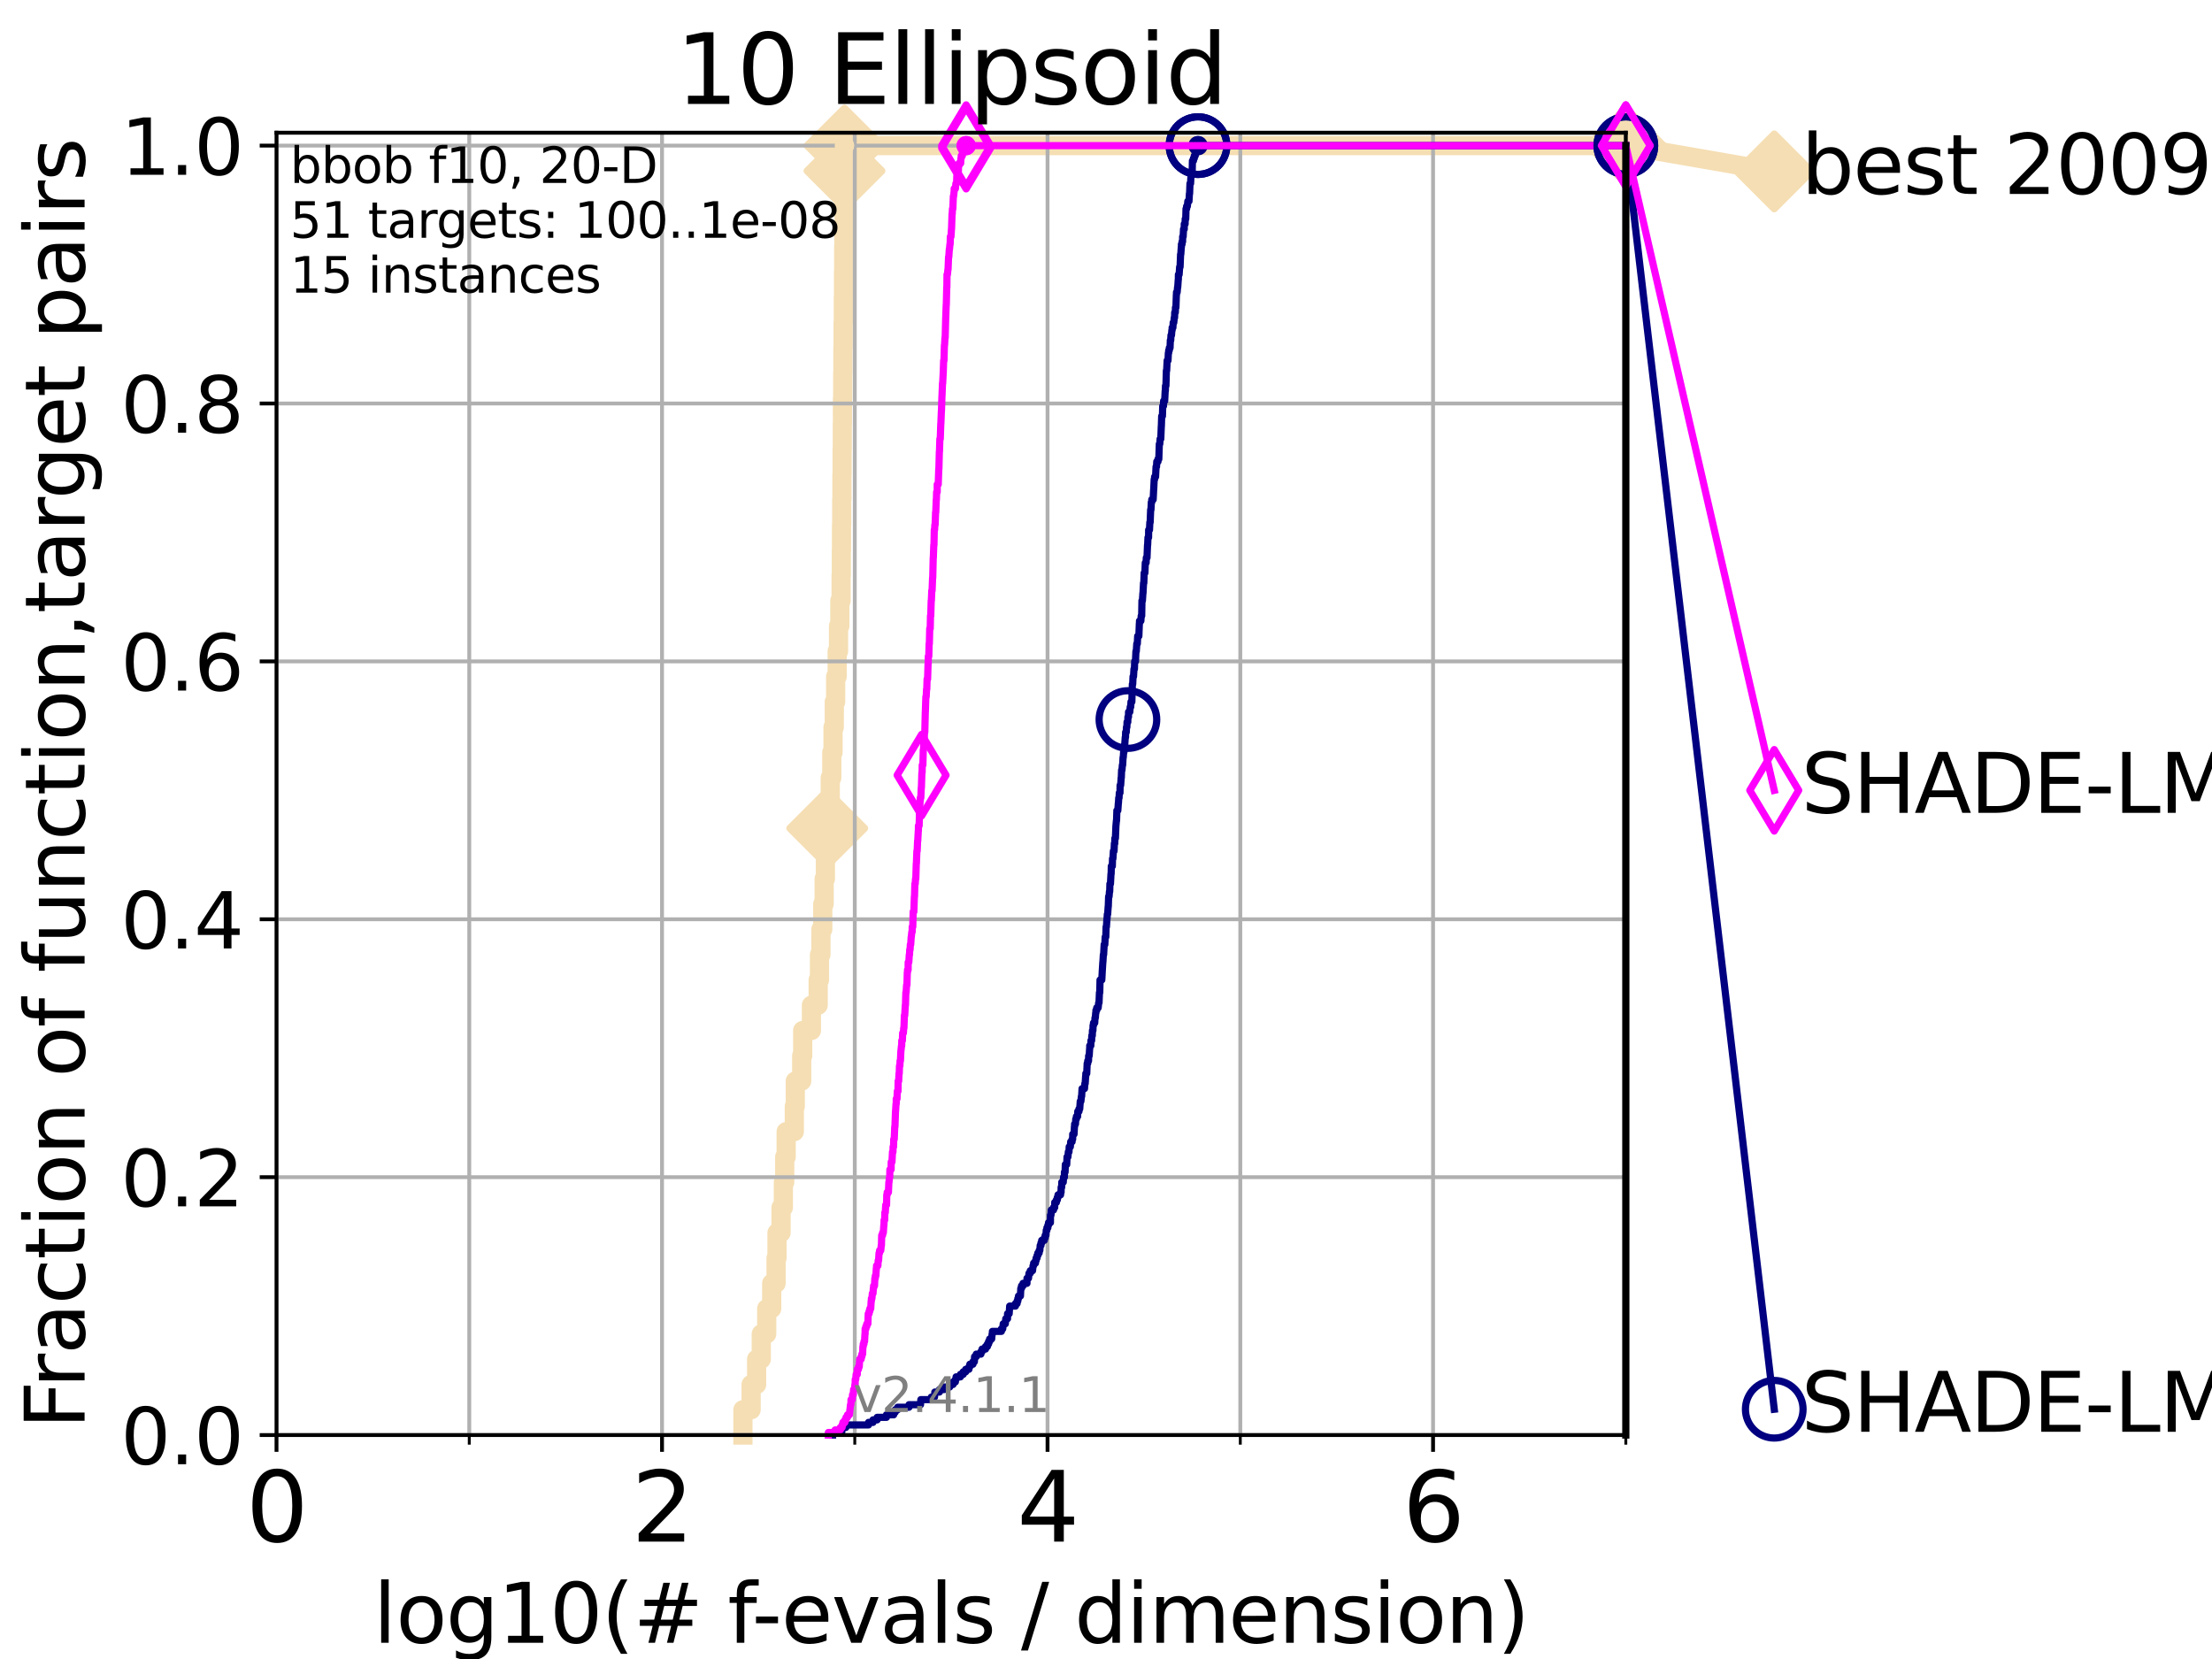 <?xml version="1.0" encoding="utf-8" standalone="no"?>
<!DOCTYPE svg PUBLIC "-//W3C//DTD SVG 1.1//EN"
  "http://www.w3.org/Graphics/SVG/1.1/DTD/svg11.dtd">
<svg height="345.6pt" version="1.1" viewBox="0 0 460.8 345.6" width="460.8pt" xmlns="http://www.w3.org/2000/svg" xmlns:xlink="http://www.w3.org/1999/xlink">
 <defs>
  <style type="text/css">*{stroke-linecap:butt;stroke-linejoin:round;}</style>
 </defs>
 <g id="figure_1">
  <g id="patch_1">
   <path d="M 0 345.6 
L 460.8 345.6 
L 460.8 0 
L 0 0 
z
" style="fill:#ffffff;"/>
  </g>
  <g id="axes_1">
   <g id="patch_2">
    <path d="M 57.6 298.944 
L 338.688 298.944 
L 338.688 27.648 
L 57.6 27.648 
z
" style="fill:#ffffff;"/>
   </g>
   <g id="line2d_1">
    <path d="M 154.764 298.944 
L 154.764 293.677 
L 156.47 293.677 
L 156.47 288.41 
L 157.619 288.41 
L 157.619 283.143 
L 158.589 283.143 
L 158.589 277.877 
L 159.721 277.877 
L 159.721 272.61 
L 160.758 272.61 
L 160.758 267.343 
L 161.668 267.343 
L 161.668 262.076 
L 161.863 262.076 
L 161.863 256.809 
L 162.708 256.809 
L 162.708 251.542 
L 163.187 251.542 
L 163.187 246.275 
L 163.471 246.275 
L 163.471 241.009 
L 163.771 241.009 
L 163.771 235.742 
L 165.472 235.742 
L 165.472 230.475 
L 165.672 230.475 
L 165.672 225.208 
L 167.009 225.208 
L 167.009 219.941 
L 167.215 219.941 
L 167.215 214.674 
L 169.034 214.674 
L 169.034 209.407 
L 170.441 209.407 
L 170.441 204.141 
L 170.714 204.141 
L 170.714 198.874 
L 171.013 198.874 
L 171.013 193.607 
L 171.393 193.607 
L 171.393 188.34 
L 171.682 188.34 
L 171.682 183.073 
L 171.948 183.073 
L 171.948 177.806 
L 172.323 177.806 
L 172.323 172.539 
L 172.593 172.539 
L 172.593 167.272 
L 172.956 167.272 
L 172.956 162.006 
L 173.276 162.006 
L 173.276 156.739 
L 173.538 156.739 
L 173.538 151.472 
L 173.798 151.472 
L 173.798 146.205 
L 174.084 146.205 
L 174.084 140.938 
L 174.401 140.938 
L 174.401 135.671 
L 174.682 135.671 
L 174.682 130.404 
L 174.958 130.404 
L 174.958 125.138 
L 175.217 125.138 
L 175.217 119.871 
L 175.264 119.871 
L 175.264 114.604 
L 175.307 114.604 
L 175.307 109.337 
L 175.347 109.337 
L 175.347 104.07 
L 175.393 104.07 
L 175.393 98.803 
L 175.429 98.803 
L 175.429 93.536 
L 175.466 93.536 
L 175.466 88.27 
L 175.503 88.27 
L 175.503 83.003 
L 175.551 83.003 
L 175.551 77.736 
L 175.589 77.736 
L 175.589 72.469 
L 175.635 72.469 
L 175.635 67.202 
L 175.681 67.202 
L 175.681 61.935 
L 175.714 61.935 
L 175.714 56.668 
L 175.753 56.668 
L 175.753 51.402 
L 175.796 51.402 
L 175.796 46.135 
L 175.835 46.135 
L 175.835 40.868 
L 175.882 40.868 
L 175.882 35.601 
L 175.921 35.601 
L 175.921 30.334 
L 338.688 30.334 
" style="fill:none;stroke:#f5deb3;stroke-linecap:square;stroke-width:4;"/>
   </g>
   <g id="line2d_2">
    <defs>
     <path d="M 0 7.778 
L 7.778 0 
L 0 -7.778 
L -7.778 0 
z
" id="me4ed085ebc" style="stroke:#f5deb3;stroke-linejoin:miter;stroke-width:1.5;"/>
    </defs>
    <g>
     <use style="fill:#f5deb3;stroke:#f5deb3;stroke-linejoin:miter;stroke-width:1.5;" x="172.323" xlink:href="#me4ed085ebc" y="172.539"/>
     <use style="fill:#f5deb3;stroke:#f5deb3;stroke-linejoin:miter;stroke-width:1.5;" x="175.921" xlink:href="#me4ed085ebc" y="35.601"/>
     <use style="fill:#f5deb3;stroke:#f5deb3;stroke-linejoin:miter;stroke-width:1.5;" x="175.921" xlink:href="#me4ed085ebc" y="30.334"/>
     <use style="fill:#f5deb3;stroke:#f5deb3;stroke-linejoin:miter;stroke-width:1.5;" x="338.688" xlink:href="#me4ed085ebc" y="30.334"/>
    </g>
   </g>
   <g id="line2d_3">
    <path style="fill:none;stroke:#f5deb3;stroke-linecap:square;stroke-width:4;"/>
    <g/>
   </g>
   <g id="line2d_4">
    <path d="M 338.688 30.334 
L 369.608 35.706 
" style="fill:none;stroke:#f5deb3;stroke-linecap:square;stroke-width:4;"/>
    <g>
     <use style="fill:#f5deb3;stroke:#f5deb3;stroke-linejoin:miter;stroke-width:1.5;" x="338.688" xlink:href="#me4ed085ebc" y="30.334"/>
     <use style="fill:#f5deb3;stroke:#f5deb3;stroke-linejoin:miter;stroke-width:1.5;" x="369.608" xlink:href="#me4ed085ebc" y="35.706"/>
    </g>
   </g>
   <g id="matplotlib.axis_1">
    <g id="xtick_1">
     <g id="line2d_5">
      <path clip-path="url(#p324c7a86ca)" d="M 57.6 298.944 
L 57.6 27.648 
" style="fill:none;stroke:#b0b0b0;stroke-linecap:square;stroke-width:0.8;"/>
     </g>
     <g id="line2d_6">
      <defs>
       <path d="M 0 0 
L 0 3.5 
" id="mcde6e00fcd" style="stroke:#000000;stroke-width:0.8;"/>
      </defs>
      <g>
       <use style="stroke:#000000;stroke-width:0.8;" x="57.6" xlink:href="#mcde6e00fcd" y="298.944"/>
      </g>
     </g>
     <g id="text_1">
      <!-- 0 -->
      <g transform="translate(51.237 321.141)scale(0.2 -0.2)">
       <defs>
        <path d="M 2034 4250 
Q 1547 4250 1301 3770 
Q 1056 3291 1056 2328 
Q 1056 1369 1301 889 
Q 1547 409 2034 409 
Q 2525 409 2770 889 
Q 3016 1369 3016 2328 
Q 3016 3291 2770 3770 
Q 2525 4250 2034 4250 
z
M 2034 4750 
Q 2819 4750 3233 4129 
Q 3647 3509 3647 2328 
Q 3647 1150 3233 529 
Q 2819 -91 2034 -91 
Q 1250 -91 836 529 
Q 422 1150 422 2328 
Q 422 3509 836 4129 
Q 1250 4750 2034 4750 
z
" id="DejaVuSans-30" transform="scale(0.016)"/>
       </defs>
       <use xlink:href="#DejaVuSans-30"/>
      </g>
     </g>
    </g>
    <g id="xtick_2">
     <g id="line2d_7">
      <path clip-path="url(#p324c7a86ca)" d="M 137.911 298.944 
L 137.911 27.648 
" style="fill:none;stroke:#b0b0b0;stroke-linecap:square;stroke-width:0.8;"/>
     </g>
     <g id="line2d_8">
      <g>
       <use style="stroke:#000000;stroke-width:0.8;" x="137.911" xlink:href="#mcde6e00fcd" y="298.944"/>
      </g>
     </g>
     <g id="text_2">
      <!-- 2 -->
      <g transform="translate(131.548 321.141)scale(0.2 -0.2)">
       <defs>
        <path d="M 1228 531 
L 3431 531 
L 3431 0 
L 469 0 
L 469 531 
Q 828 903 1448 1529 
Q 2069 2156 2228 2338 
Q 2531 2678 2651 2914 
Q 2772 3150 2772 3378 
Q 2772 3750 2511 3984 
Q 2250 4219 1831 4219 
Q 1534 4219 1204 4116 
Q 875 4013 500 3803 
L 500 4441 
Q 881 4594 1212 4672 
Q 1544 4750 1819 4750 
Q 2544 4750 2975 4387 
Q 3406 4025 3406 3419 
Q 3406 3131 3298 2873 
Q 3191 2616 2906 2266 
Q 2828 2175 2409 1742 
Q 1991 1309 1228 531 
z
" id="DejaVuSans-32" transform="scale(0.016)"/>
       </defs>
       <use xlink:href="#DejaVuSans-32"/>
      </g>
     </g>
    </g>
    <g id="xtick_3">
     <g id="line2d_9">
      <path clip-path="url(#p324c7a86ca)" d="M 218.222 298.944 
L 218.222 27.648 
" style="fill:none;stroke:#b0b0b0;stroke-linecap:square;stroke-width:0.8;"/>
     </g>
     <g id="line2d_10">
      <g>
       <use style="stroke:#000000;stroke-width:0.8;" x="218.222" xlink:href="#mcde6e00fcd" y="298.944"/>
      </g>
     </g>
     <g id="text_3">
      <!-- 4 -->
      <g transform="translate(211.859 321.141)scale(0.2 -0.2)">
       <defs>
        <path d="M 2419 4116 
L 825 1625 
L 2419 1625 
L 2419 4116 
z
M 2253 4666 
L 3047 4666 
L 3047 1625 
L 3713 1625 
L 3713 1100 
L 3047 1100 
L 3047 0 
L 2419 0 
L 2419 1100 
L 313 1100 
L 313 1709 
L 2253 4666 
z
" id="DejaVuSans-34" transform="scale(0.016)"/>
       </defs>
       <use xlink:href="#DejaVuSans-34"/>
      </g>
     </g>
    </g>
    <g id="xtick_4">
     <g id="line2d_11">
      <path clip-path="url(#p324c7a86ca)" d="M 298.533 298.944 
L 298.533 27.648 
" style="fill:none;stroke:#b0b0b0;stroke-linecap:square;stroke-width:0.8;"/>
     </g>
     <g id="line2d_12">
      <g>
       <use style="stroke:#000000;stroke-width:0.8;" x="298.533" xlink:href="#mcde6e00fcd" y="298.944"/>
      </g>
     </g>
     <g id="text_4">
      <!-- 6 -->
      <g transform="translate(292.17 321.141)scale(0.2 -0.2)">
       <defs>
        <path d="M 2113 2584 
Q 1688 2584 1439 2293 
Q 1191 2003 1191 1497 
Q 1191 994 1439 701 
Q 1688 409 2113 409 
Q 2538 409 2786 701 
Q 3034 994 3034 1497 
Q 3034 2003 2786 2293 
Q 2538 2584 2113 2584 
z
M 3366 4563 
L 3366 3988 
Q 3128 4100 2886 4159 
Q 2644 4219 2406 4219 
Q 1781 4219 1451 3797 
Q 1122 3375 1075 2522 
Q 1259 2794 1537 2939 
Q 1816 3084 2150 3084 
Q 2853 3084 3261 2657 
Q 3669 2231 3669 1497 
Q 3669 778 3244 343 
Q 2819 -91 2113 -91 
Q 1303 -91 875 529 
Q 447 1150 447 2328 
Q 447 3434 972 4092 
Q 1497 4750 2381 4750 
Q 2619 4750 2861 4703 
Q 3103 4656 3366 4563 
z
" id="DejaVuSans-36" transform="scale(0.016)"/>
       </defs>
       <use xlink:href="#DejaVuSans-36"/>
      </g>
     </g>
    </g>
    <g id="xtick_5">
     <g id="line2d_13">
      <path clip-path="url(#p324c7a86ca)" d="M 97.755 298.944 
L 97.755 27.648 
" style="fill:none;stroke:#b0b0b0;stroke-linecap:square;stroke-width:0.8;"/>
     </g>
     <g id="line2d_14">
      <defs>
       <path d="M 0 0 
L 0 2 
" id="mf4469fc054" style="stroke:#000000;stroke-width:0.6;"/>
      </defs>
      <g>
       <use style="stroke:#000000;stroke-width:0.6;" x="97.755" xlink:href="#mf4469fc054" y="298.944"/>
      </g>
     </g>
    </g>
    <g id="xtick_6">
     <g id="line2d_15">
      <path clip-path="url(#p324c7a86ca)" d="M 178.066 298.944 
L 178.066 27.648 
" style="fill:none;stroke:#b0b0b0;stroke-linecap:square;stroke-width:0.8;"/>
     </g>
     <g id="line2d_16">
      <g>
       <use style="stroke:#000000;stroke-width:0.6;" x="178.066" xlink:href="#mf4469fc054" y="298.944"/>
      </g>
     </g>
    </g>
    <g id="xtick_7">
     <g id="line2d_17">
      <path clip-path="url(#p324c7a86ca)" d="M 258.377 298.944 
L 258.377 27.648 
" style="fill:none;stroke:#b0b0b0;stroke-linecap:square;stroke-width:0.8;"/>
     </g>
     <g id="line2d_18">
      <g>
       <use style="stroke:#000000;stroke-width:0.6;" x="258.377" xlink:href="#mf4469fc054" y="298.944"/>
      </g>
     </g>
    </g>
    <g id="xtick_8">
     <g id="line2d_19">
      <path clip-path="url(#p324c7a86ca)" d="M 338.688 298.944 
L 338.688 27.648 
" style="fill:none;stroke:#b0b0b0;stroke-linecap:square;stroke-width:0.8;"/>
     </g>
     <g id="line2d_20">
      <g>
       <use style="stroke:#000000;stroke-width:0.6;" x="338.688" xlink:href="#mf4469fc054" y="298.944"/>
      </g>
     </g>
    </g>
    <g id="text_5">
     <!-- log10(# f-evals / dimension) -->
     <g transform="translate(77.764 342.218)scale(0.17 -0.17)">
      <defs>
       <path d="M 603 4863 
L 1178 4863 
L 1178 0 
L 603 0 
L 603 4863 
z
" id="DejaVuSans-6c" transform="scale(0.016)"/>
       <path d="M 1959 3097 
Q 1497 3097 1228 2736 
Q 959 2375 959 1747 
Q 959 1119 1226 758 
Q 1494 397 1959 397 
Q 2419 397 2687 759 
Q 2956 1122 2956 1747 
Q 2956 2369 2687 2733 
Q 2419 3097 1959 3097 
z
M 1959 3584 
Q 2709 3584 3137 3096 
Q 3566 2609 3566 1747 
Q 3566 888 3137 398 
Q 2709 -91 1959 -91 
Q 1206 -91 779 398 
Q 353 888 353 1747 
Q 353 2609 779 3096 
Q 1206 3584 1959 3584 
z
" id="DejaVuSans-6f" transform="scale(0.016)"/>
       <path d="M 2906 1791 
Q 2906 2416 2648 2759 
Q 2391 3103 1925 3103 
Q 1463 3103 1205 2759 
Q 947 2416 947 1791 
Q 947 1169 1205 825 
Q 1463 481 1925 481 
Q 2391 481 2648 825 
Q 2906 1169 2906 1791 
z
M 3481 434 
Q 3481 -459 3084 -895 
Q 2688 -1331 1869 -1331 
Q 1566 -1331 1297 -1286 
Q 1028 -1241 775 -1147 
L 775 -588 
Q 1028 -725 1275 -790 
Q 1522 -856 1778 -856 
Q 2344 -856 2625 -561 
Q 2906 -266 2906 331 
L 2906 616 
Q 2728 306 2450 153 
Q 2172 0 1784 0 
Q 1141 0 747 490 
Q 353 981 353 1791 
Q 353 2603 747 3093 
Q 1141 3584 1784 3584 
Q 2172 3584 2450 3431 
Q 2728 3278 2906 2969 
L 2906 3500 
L 3481 3500 
L 3481 434 
z
" id="DejaVuSans-67" transform="scale(0.016)"/>
       <path d="M 794 531 
L 1825 531 
L 1825 4091 
L 703 3866 
L 703 4441 
L 1819 4666 
L 2450 4666 
L 2450 531 
L 3481 531 
L 3481 0 
L 794 0 
L 794 531 
z
" id="DejaVuSans-31" transform="scale(0.016)"/>
       <path d="M 1984 4856 
Q 1566 4138 1362 3434 
Q 1159 2731 1159 2009 
Q 1159 1288 1364 580 
Q 1569 -128 1984 -844 
L 1484 -844 
Q 1016 -109 783 600 
Q 550 1309 550 2009 
Q 550 2706 781 3412 
Q 1013 4119 1484 4856 
L 1984 4856 
z
" id="DejaVuSans-28" transform="scale(0.016)"/>
       <path d="M 3272 2816 
L 2363 2816 
L 2100 1772 
L 3016 1772 
L 3272 2816 
z
M 2803 4594 
L 2478 3297 
L 3391 3297 
L 3719 4594 
L 4219 4594 
L 3897 3297 
L 4872 3297 
L 4872 2816 
L 3775 2816 
L 3519 1772 
L 4513 1772 
L 4513 1294 
L 3397 1294 
L 3072 0 
L 2572 0 
L 2894 1294 
L 1978 1294 
L 1656 0 
L 1153 0 
L 1478 1294 
L 494 1294 
L 494 1772 
L 1594 1772 
L 1856 2816 
L 850 2816 
L 850 3297 
L 1978 3297 
L 2297 4594 
L 2803 4594 
z
" id="DejaVuSans-23" transform="scale(0.016)"/>
       <path id="DejaVuSans-20" transform="scale(0.016)"/>
       <path d="M 2375 4863 
L 2375 4384 
L 1825 4384 
Q 1516 4384 1395 4259 
Q 1275 4134 1275 3809 
L 1275 3500 
L 2222 3500 
L 2222 3053 
L 1275 3053 
L 1275 0 
L 697 0 
L 697 3053 
L 147 3053 
L 147 3500 
L 697 3500 
L 697 3744 
Q 697 4328 969 4595 
Q 1241 4863 1831 4863 
L 2375 4863 
z
" id="DejaVuSans-66" transform="scale(0.016)"/>
       <path d="M 313 2009 
L 1997 2009 
L 1997 1497 
L 313 1497 
L 313 2009 
z
" id="DejaVuSans-2d" transform="scale(0.016)"/>
       <path d="M 3597 1894 
L 3597 1613 
L 953 1613 
Q 991 1019 1311 708 
Q 1631 397 2203 397 
Q 2534 397 2845 478 
Q 3156 559 3463 722 
L 3463 178 
Q 3153 47 2828 -22 
Q 2503 -91 2169 -91 
Q 1331 -91 842 396 
Q 353 884 353 1716 
Q 353 2575 817 3079 
Q 1281 3584 2069 3584 
Q 2775 3584 3186 3129 
Q 3597 2675 3597 1894 
z
M 3022 2063 
Q 3016 2534 2758 2815 
Q 2500 3097 2075 3097 
Q 1594 3097 1305 2825 
Q 1016 2553 972 2059 
L 3022 2063 
z
" id="DejaVuSans-65" transform="scale(0.016)"/>
       <path d="M 191 3500 
L 800 3500 
L 1894 563 
L 2988 3500 
L 3597 3500 
L 2284 0 
L 1503 0 
L 191 3500 
z
" id="DejaVuSans-76" transform="scale(0.016)"/>
       <path d="M 2194 1759 
Q 1497 1759 1228 1600 
Q 959 1441 959 1056 
Q 959 750 1161 570 
Q 1363 391 1709 391 
Q 2188 391 2477 730 
Q 2766 1069 2766 1631 
L 2766 1759 
L 2194 1759 
z
M 3341 1997 
L 3341 0 
L 2766 0 
L 2766 531 
Q 2569 213 2275 61 
Q 1981 -91 1556 -91 
Q 1019 -91 701 211 
Q 384 513 384 1019 
Q 384 1609 779 1909 
Q 1175 2209 1959 2209 
L 2766 2209 
L 2766 2266 
Q 2766 2663 2505 2880 
Q 2244 3097 1772 3097 
Q 1472 3097 1187 3025 
Q 903 2953 641 2809 
L 641 3341 
Q 956 3463 1253 3523 
Q 1550 3584 1831 3584 
Q 2591 3584 2966 3190 
Q 3341 2797 3341 1997 
z
" id="DejaVuSans-61" transform="scale(0.016)"/>
       <path d="M 2834 3397 
L 2834 2853 
Q 2591 2978 2328 3040 
Q 2066 3103 1784 3103 
Q 1356 3103 1142 2972 
Q 928 2841 928 2578 
Q 928 2378 1081 2264 
Q 1234 2150 1697 2047 
L 1894 2003 
Q 2506 1872 2764 1633 
Q 3022 1394 3022 966 
Q 3022 478 2636 193 
Q 2250 -91 1575 -91 
Q 1294 -91 989 -36 
Q 684 19 347 128 
L 347 722 
Q 666 556 975 473 
Q 1284 391 1588 391 
Q 1994 391 2212 530 
Q 2431 669 2431 922 
Q 2431 1156 2273 1281 
Q 2116 1406 1581 1522 
L 1381 1569 
Q 847 1681 609 1914 
Q 372 2147 372 2553 
Q 372 3047 722 3315 
Q 1072 3584 1716 3584 
Q 2034 3584 2315 3537 
Q 2597 3491 2834 3397 
z
" id="DejaVuSans-73" transform="scale(0.016)"/>
       <path d="M 1625 4666 
L 2156 4666 
L 531 -594 
L 0 -594 
L 1625 4666 
z
" id="DejaVuSans-2f" transform="scale(0.016)"/>
       <path d="M 2906 2969 
L 2906 4863 
L 3481 4863 
L 3481 0 
L 2906 0 
L 2906 525 
Q 2725 213 2448 61 
Q 2172 -91 1784 -91 
Q 1150 -91 751 415 
Q 353 922 353 1747 
Q 353 2572 751 3078 
Q 1150 3584 1784 3584 
Q 2172 3584 2448 3432 
Q 2725 3281 2906 2969 
z
M 947 1747 
Q 947 1113 1208 752 
Q 1469 391 1925 391 
Q 2381 391 2643 752 
Q 2906 1113 2906 1747 
Q 2906 2381 2643 2742 
Q 2381 3103 1925 3103 
Q 1469 3103 1208 2742 
Q 947 2381 947 1747 
z
" id="DejaVuSans-64" transform="scale(0.016)"/>
       <path d="M 603 3500 
L 1178 3500 
L 1178 0 
L 603 0 
L 603 3500 
z
M 603 4863 
L 1178 4863 
L 1178 4134 
L 603 4134 
L 603 4863 
z
" id="DejaVuSans-69" transform="scale(0.016)"/>
       <path d="M 3328 2828 
Q 3544 3216 3844 3400 
Q 4144 3584 4550 3584 
Q 5097 3584 5394 3201 
Q 5691 2819 5691 2113 
L 5691 0 
L 5113 0 
L 5113 2094 
Q 5113 2597 4934 2840 
Q 4756 3084 4391 3084 
Q 3944 3084 3684 2787 
Q 3425 2491 3425 1978 
L 3425 0 
L 2847 0 
L 2847 2094 
Q 2847 2600 2669 2842 
Q 2491 3084 2119 3084 
Q 1678 3084 1418 2786 
Q 1159 2488 1159 1978 
L 1159 0 
L 581 0 
L 581 3500 
L 1159 3500 
L 1159 2956 
Q 1356 3278 1631 3431 
Q 1906 3584 2284 3584 
Q 2666 3584 2933 3390 
Q 3200 3197 3328 2828 
z
" id="DejaVuSans-6d" transform="scale(0.016)"/>
       <path d="M 3513 2113 
L 3513 0 
L 2938 0 
L 2938 2094 
Q 2938 2591 2744 2837 
Q 2550 3084 2163 3084 
Q 1697 3084 1428 2787 
Q 1159 2491 1159 1978 
L 1159 0 
L 581 0 
L 581 3500 
L 1159 3500 
L 1159 2956 
Q 1366 3272 1645 3428 
Q 1925 3584 2291 3584 
Q 2894 3584 3203 3211 
Q 3513 2838 3513 2113 
z
" id="DejaVuSans-6e" transform="scale(0.016)"/>
       <path d="M 513 4856 
L 1013 4856 
Q 1481 4119 1714 3412 
Q 1947 2706 1947 2009 
Q 1947 1309 1714 600 
Q 1481 -109 1013 -844 
L 513 -844 
Q 928 -128 1133 580 
Q 1338 1288 1338 2009 
Q 1338 2731 1133 3434 
Q 928 4138 513 4856 
z
" id="DejaVuSans-29" transform="scale(0.016)"/>
      </defs>
      <use xlink:href="#DejaVuSans-6c"/>
      <use x="27.783" xlink:href="#DejaVuSans-6f"/>
      <use x="88.965" xlink:href="#DejaVuSans-67"/>
      <use x="152.441" xlink:href="#DejaVuSans-31"/>
      <use x="216.064" xlink:href="#DejaVuSans-30"/>
      <use x="279.688" xlink:href="#DejaVuSans-28"/>
      <use x="318.701" xlink:href="#DejaVuSans-23"/>
      <use x="402.49" xlink:href="#DejaVuSans-20"/>
      <use x="434.277" xlink:href="#DejaVuSans-66"/>
      <use x="463.982" xlink:href="#DejaVuSans-2d"/>
      <use x="500.066" xlink:href="#DejaVuSans-65"/>
      <use x="561.59" xlink:href="#DejaVuSans-76"/>
      <use x="620.77" xlink:href="#DejaVuSans-61"/>
      <use x="682.049" xlink:href="#DejaVuSans-6c"/>
      <use x="709.832" xlink:href="#DejaVuSans-73"/>
      <use x="761.932" xlink:href="#DejaVuSans-20"/>
      <use x="793.719" xlink:href="#DejaVuSans-2f"/>
      <use x="827.41" xlink:href="#DejaVuSans-20"/>
      <use x="859.197" xlink:href="#DejaVuSans-64"/>
      <use x="922.674" xlink:href="#DejaVuSans-69"/>
      <use x="950.457" xlink:href="#DejaVuSans-6d"/>
      <use x="1047.869" xlink:href="#DejaVuSans-65"/>
      <use x="1109.393" xlink:href="#DejaVuSans-6e"/>
      <use x="1172.771" xlink:href="#DejaVuSans-73"/>
      <use x="1224.871" xlink:href="#DejaVuSans-69"/>
      <use x="1252.654" xlink:href="#DejaVuSans-6f"/>
      <use x="1313.836" xlink:href="#DejaVuSans-6e"/>
      <use x="1377.215" xlink:href="#DejaVuSans-29"/>
     </g>
    </g>
   </g>
   <g id="matplotlib.axis_2">
    <g id="ytick_1">
     <g id="line2d_21">
      <path clip-path="url(#p324c7a86ca)" d="M 57.6 298.944 
L 338.688 298.944 
" style="fill:none;stroke:#b0b0b0;stroke-linecap:square;stroke-width:0.8;"/>
     </g>
     <g id="line2d_22">
      <defs>
       <path d="M 0 0 
L -3.5 0 
" id="m624107e81f" style="stroke:#000000;stroke-width:0.8;"/>
      </defs>
      <g>
       <use style="stroke:#000000;stroke-width:0.8;" x="57.6" xlink:href="#m624107e81f" y="298.944"/>
      </g>
     </g>
     <g id="text_6">
      <!-- 0.0 -->
      <g transform="translate(25.155 305.023)scale(0.16 -0.16)">
       <defs>
        <path d="M 684 794 
L 1344 794 
L 1344 0 
L 684 0 
L 684 794 
z
" id="DejaVuSans-2e" transform="scale(0.016)"/>
       </defs>
       <use xlink:href="#DejaVuSans-30"/>
       <use x="63.623" xlink:href="#DejaVuSans-2e"/>
       <use x="95.41" xlink:href="#DejaVuSans-30"/>
      </g>
     </g>
    </g>
    <g id="ytick_2">
     <g id="line2d_23">
      <path clip-path="url(#p324c7a86ca)" d="M 57.6 245.222 
L 338.688 245.222 
" style="fill:none;stroke:#b0b0b0;stroke-linecap:square;stroke-width:0.8;"/>
     </g>
     <g id="line2d_24">
      <g>
       <use style="stroke:#000000;stroke-width:0.8;" x="57.6" xlink:href="#m624107e81f" y="245.222"/>
      </g>
     </g>
     <g id="text_7">
      <!-- 0.2 -->
      <g transform="translate(25.155 251.301)scale(0.16 -0.16)">
       <use xlink:href="#DejaVuSans-30"/>
       <use x="63.623" xlink:href="#DejaVuSans-2e"/>
       <use x="95.41" xlink:href="#DejaVuSans-32"/>
      </g>
     </g>
    </g>
    <g id="ytick_3">
     <g id="line2d_25">
      <path clip-path="url(#p324c7a86ca)" d="M 57.6 191.5 
L 338.688 191.5 
" style="fill:none;stroke:#b0b0b0;stroke-linecap:square;stroke-width:0.8;"/>
     </g>
     <g id="line2d_26">
      <g>
       <use style="stroke:#000000;stroke-width:0.8;" x="57.6" xlink:href="#m624107e81f" y="191.5"/>
      </g>
     </g>
     <g id="text_8">
      <!-- 0.4 -->
      <g transform="translate(25.155 197.579)scale(0.16 -0.16)">
       <use xlink:href="#DejaVuSans-30"/>
       <use x="63.623" xlink:href="#DejaVuSans-2e"/>
       <use x="95.41" xlink:href="#DejaVuSans-34"/>
      </g>
     </g>
    </g>
    <g id="ytick_4">
     <g id="line2d_27">
      <path clip-path="url(#p324c7a86ca)" d="M 57.6 137.778 
L 338.688 137.778 
" style="fill:none;stroke:#b0b0b0;stroke-linecap:square;stroke-width:0.8;"/>
     </g>
     <g id="line2d_28">
      <g>
       <use style="stroke:#000000;stroke-width:0.8;" x="57.6" xlink:href="#m624107e81f" y="137.778"/>
      </g>
     </g>
     <g id="text_9">
      <!-- 0.6 -->
      <g transform="translate(25.155 143.857)scale(0.16 -0.16)">
       <use xlink:href="#DejaVuSans-30"/>
       <use x="63.623" xlink:href="#DejaVuSans-2e"/>
       <use x="95.41" xlink:href="#DejaVuSans-36"/>
      </g>
     </g>
    </g>
    <g id="ytick_5">
     <g id="line2d_29">
      <path clip-path="url(#p324c7a86ca)" d="M 57.6 84.056 
L 338.688 84.056 
" style="fill:none;stroke:#b0b0b0;stroke-linecap:square;stroke-width:0.8;"/>
     </g>
     <g id="line2d_30">
      <g>
       <use style="stroke:#000000;stroke-width:0.8;" x="57.6" xlink:href="#m624107e81f" y="84.056"/>
      </g>
     </g>
     <g id="text_10">
      <!-- 0.8 -->
      <g transform="translate(25.155 90.135)scale(0.16 -0.16)">
       <defs>
        <path d="M 2034 2216 
Q 1584 2216 1326 1975 
Q 1069 1734 1069 1313 
Q 1069 891 1326 650 
Q 1584 409 2034 409 
Q 2484 409 2743 651 
Q 3003 894 3003 1313 
Q 3003 1734 2745 1975 
Q 2488 2216 2034 2216 
z
M 1403 2484 
Q 997 2584 770 2862 
Q 544 3141 544 3541 
Q 544 4100 942 4425 
Q 1341 4750 2034 4750 
Q 2731 4750 3128 4425 
Q 3525 4100 3525 3541 
Q 3525 3141 3298 2862 
Q 3072 2584 2669 2484 
Q 3125 2378 3379 2068 
Q 3634 1759 3634 1313 
Q 3634 634 3220 271 
Q 2806 -91 2034 -91 
Q 1263 -91 848 271 
Q 434 634 434 1313 
Q 434 1759 690 2068 
Q 947 2378 1403 2484 
z
M 1172 3481 
Q 1172 3119 1398 2916 
Q 1625 2713 2034 2713 
Q 2441 2713 2670 2916 
Q 2900 3119 2900 3481 
Q 2900 3844 2670 4047 
Q 2441 4250 2034 4250 
Q 1625 4250 1398 4047 
Q 1172 3844 1172 3481 
z
" id="DejaVuSans-38" transform="scale(0.016)"/>
       </defs>
       <use xlink:href="#DejaVuSans-30"/>
       <use x="63.623" xlink:href="#DejaVuSans-2e"/>
       <use x="95.41" xlink:href="#DejaVuSans-38"/>
      </g>
     </g>
    </g>
    <g id="ytick_6">
     <g id="line2d_31">
      <path clip-path="url(#p324c7a86ca)" d="M 57.6 30.334 
L 338.688 30.334 
" style="fill:none;stroke:#b0b0b0;stroke-linecap:square;stroke-width:0.8;"/>
     </g>
     <g id="line2d_32">
      <g>
       <use style="stroke:#000000;stroke-width:0.8;" x="57.6" xlink:href="#m624107e81f" y="30.334"/>
      </g>
     </g>
     <g id="text_11">
      <!-- 1.0 -->
      <g transform="translate(25.155 36.413)scale(0.16 -0.16)">
       <use xlink:href="#DejaVuSans-31"/>
       <use x="63.623" xlink:href="#DejaVuSans-2e"/>
       <use x="95.41" xlink:href="#DejaVuSans-30"/>
      </g>
     </g>
    </g>
    <g id="text_12">
     <!-- Fraction of function,target pairs -->
     <g transform="translate(17.62 297.681)rotate(-90)scale(0.17 -0.17)">
      <defs>
       <path d="M 628 4666 
L 3309 4666 
L 3309 4134 
L 1259 4134 
L 1259 2759 
L 3109 2759 
L 3109 2228 
L 1259 2228 
L 1259 0 
L 628 0 
L 628 4666 
z
" id="DejaVuSans-46" transform="scale(0.016)"/>
       <path d="M 2631 2963 
Q 2534 3019 2420 3045 
Q 2306 3072 2169 3072 
Q 1681 3072 1420 2755 
Q 1159 2438 1159 1844 
L 1159 0 
L 581 0 
L 581 3500 
L 1159 3500 
L 1159 2956 
Q 1341 3275 1631 3429 
Q 1922 3584 2338 3584 
Q 2397 3584 2469 3576 
Q 2541 3569 2628 3553 
L 2631 2963 
z
" id="DejaVuSans-72" transform="scale(0.016)"/>
       <path d="M 3122 3366 
L 3122 2828 
Q 2878 2963 2633 3030 
Q 2388 3097 2138 3097 
Q 1578 3097 1268 2742 
Q 959 2388 959 1747 
Q 959 1106 1268 751 
Q 1578 397 2138 397 
Q 2388 397 2633 464 
Q 2878 531 3122 666 
L 3122 134 
Q 2881 22 2623 -34 
Q 2366 -91 2075 -91 
Q 1284 -91 818 406 
Q 353 903 353 1747 
Q 353 2603 823 3093 
Q 1294 3584 2113 3584 
Q 2378 3584 2631 3529 
Q 2884 3475 3122 3366 
z
" id="DejaVuSans-63" transform="scale(0.016)"/>
       <path d="M 1172 4494 
L 1172 3500 
L 2356 3500 
L 2356 3053 
L 1172 3053 
L 1172 1153 
Q 1172 725 1289 603 
Q 1406 481 1766 481 
L 2356 481 
L 2356 0 
L 1766 0 
Q 1100 0 847 248 
Q 594 497 594 1153 
L 594 3053 
L 172 3053 
L 172 3500 
L 594 3500 
L 594 4494 
L 1172 4494 
z
" id="DejaVuSans-74" transform="scale(0.016)"/>
       <path d="M 544 1381 
L 544 3500 
L 1119 3500 
L 1119 1403 
Q 1119 906 1312 657 
Q 1506 409 1894 409 
Q 2359 409 2629 706 
Q 2900 1003 2900 1516 
L 2900 3500 
L 3475 3500 
L 3475 0 
L 2900 0 
L 2900 538 
Q 2691 219 2414 64 
Q 2138 -91 1772 -91 
Q 1169 -91 856 284 
Q 544 659 544 1381 
z
M 1991 3584 
L 1991 3584 
z
" id="DejaVuSans-75" transform="scale(0.016)"/>
       <path d="M 750 794 
L 1409 794 
L 1409 256 
L 897 -744 
L 494 -744 
L 750 256 
L 750 794 
z
" id="DejaVuSans-2c" transform="scale(0.016)"/>
       <path d="M 1159 525 
L 1159 -1331 
L 581 -1331 
L 581 3500 
L 1159 3500 
L 1159 2969 
Q 1341 3281 1617 3432 
Q 1894 3584 2278 3584 
Q 2916 3584 3314 3078 
Q 3713 2572 3713 1747 
Q 3713 922 3314 415 
Q 2916 -91 2278 -91 
Q 1894 -91 1617 61 
Q 1341 213 1159 525 
z
M 3116 1747 
Q 3116 2381 2855 2742 
Q 2594 3103 2138 3103 
Q 1681 3103 1420 2742 
Q 1159 2381 1159 1747 
Q 1159 1113 1420 752 
Q 1681 391 2138 391 
Q 2594 391 2855 752 
Q 3116 1113 3116 1747 
z
" id="DejaVuSans-70" transform="scale(0.016)"/>
      </defs>
      <use xlink:href="#DejaVuSans-46"/>
      <use x="50.27" xlink:href="#DejaVuSans-72"/>
      <use x="91.383" xlink:href="#DejaVuSans-61"/>
      <use x="152.662" xlink:href="#DejaVuSans-63"/>
      <use x="207.643" xlink:href="#DejaVuSans-74"/>
      <use x="246.852" xlink:href="#DejaVuSans-69"/>
      <use x="274.635" xlink:href="#DejaVuSans-6f"/>
      <use x="335.816" xlink:href="#DejaVuSans-6e"/>
      <use x="399.195" xlink:href="#DejaVuSans-20"/>
      <use x="430.982" xlink:href="#DejaVuSans-6f"/>
      <use x="492.164" xlink:href="#DejaVuSans-66"/>
      <use x="527.369" xlink:href="#DejaVuSans-20"/>
      <use x="559.156" xlink:href="#DejaVuSans-66"/>
      <use x="594.361" xlink:href="#DejaVuSans-75"/>
      <use x="657.74" xlink:href="#DejaVuSans-6e"/>
      <use x="721.119" xlink:href="#DejaVuSans-63"/>
      <use x="776.1" xlink:href="#DejaVuSans-74"/>
      <use x="815.309" xlink:href="#DejaVuSans-69"/>
      <use x="843.092" xlink:href="#DejaVuSans-6f"/>
      <use x="904.273" xlink:href="#DejaVuSans-6e"/>
      <use x="967.652" xlink:href="#DejaVuSans-2c"/>
      <use x="999.439" xlink:href="#DejaVuSans-74"/>
      <use x="1038.648" xlink:href="#DejaVuSans-61"/>
      <use x="1099.928" xlink:href="#DejaVuSans-72"/>
      <use x="1139.291" xlink:href="#DejaVuSans-67"/>
      <use x="1202.768" xlink:href="#DejaVuSans-65"/>
      <use x="1264.291" xlink:href="#DejaVuSans-74"/>
      <use x="1303.5" xlink:href="#DejaVuSans-20"/>
      <use x="1335.287" xlink:href="#DejaVuSans-70"/>
      <use x="1398.764" xlink:href="#DejaVuSans-61"/>
      <use x="1460.043" xlink:href="#DejaVuSans-69"/>
      <use x="1487.826" xlink:href="#DejaVuSans-72"/>
      <use x="1528.939" xlink:href="#DejaVuSans-73"/>
     </g>
    </g>
   </g>
   <g id="line2d_33">
    <defs>
     <path d="M 0 1.5 
C 0.398 1.5 0.779 1.342 1.061 1.061 
C 1.342 0.779 1.5 0.398 1.5 0 
C 1.5 -0.398 1.342 -0.779 1.061 -1.061 
C 0.779 -1.342 0.398 -1.5 0 -1.5 
C -0.398 -1.5 -0.779 -1.342 -1.061 -1.061 
C -1.342 -0.779 -1.5 -0.398 -1.5 0 
C -1.5 0.398 -1.342 0.779 -1.061 1.061 
C -0.779 1.342 -0.398 1.5 0 1.5 
z
" id="m5eca0a57f0" style="stroke:#f5deb3;"/>
    </defs>
    <g>
     <use style="fill:#f5deb3;stroke:#f5deb3;" x="175.921" xlink:href="#m5eca0a57f0" y="30.334"/>
     <use style="fill:#f5deb3;stroke:#f5deb3;" x="175.921" xlink:href="#m5eca0a57f0" y="30.334"/>
    </g>
   </g>
   <g id="line2d_34">
    <defs>
     <path d="M 0 1.5 
C 0.398 1.5 0.779 1.342 1.061 1.061 
C 1.342 0.779 1.5 0.398 1.5 0 
C 1.5 -0.398 1.342 -0.779 1.061 -1.061 
C 0.779 -1.342 0.398 -1.5 0 -1.5 
C -0.398 -1.5 -0.779 -1.342 -1.061 -1.061 
C -1.342 -0.779 -1.5 -0.398 -1.5 0 
C -1.5 0.398 -1.342 0.779 -1.061 1.061 
C -0.779 1.342 -0.398 1.5 0 1.5 
z
" id="mf9bbb8bda8" style="stroke:#000080;"/>
    </defs>
    <g>
     <use style="fill:#000080;stroke:#000080;" x="249.569" xlink:href="#mf9bbb8bda8" y="30.334"/>
     <use style="fill:#000080;stroke:#000080;" x="249.569" xlink:href="#mf9bbb8bda8" y="30.334"/>
    </g>
   </g>
   <g id="line2d_35">
    <path d="M 173.436 298.944 
L 173.436 298.417 
L 175.347 298.417 
L 175.425 297.364 
L 176.208 297.364 
L 176.208 296.837 
L 180.93 296.837 
L 180.93 296.311 
L 181.865 296.311 
L 181.865 295.784 
L 182.73 295.784 
L 182.73 295.257 
L 184.658 295.257 
L 184.658 294.731 
L 186.164 294.731 
L 186.164 294.204 
L 186.484 294.204 
L 186.484 293.677 
L 187.004 293.677 
L 187.004 293.15 
L 189.36 293.15 
L 189.36 292.624 
L 191.762 292.624 
L 191.829 291.57 
L 194.013 291.57 
L 194.013 291.044 
L 194.672 291.044 
L 194.74 289.99 
L 195.705 289.99 
L 195.705 289.464 
L 196.712 289.464 
L 196.712 288.937 
L 197.843 288.937 
L 197.843 288.41 
L 198.536 288.41 
L 198.536 287.884 
L 199.021 287.884 
L 199.021 287.357 
L 199.17 287.357 
L 199.17 286.83 
L 200.066 286.83 
L 200.066 286.304 
L 200.655 286.304 
L 200.655 285.777 
L 201.175 285.777 
L 201.175 285.25 
L 201.847 285.25 
L 201.847 284.723 
L 202.034 284.723 
L 202.034 284.197 
L 202.683 284.197 
L 202.683 283.67 
L 202.982 283.67 
L 203.022 282.617 
L 203.375 282.617 
L 203.375 282.09 
L 204.338 282.09 
L 204.338 281.563 
L 204.582 281.563 
L 204.582 281.037 
L 205.305 281.037 
L 205.305 280.51 
L 205.694 280.51 
L 205.694 279.983 
L 205.94 279.983 
L 205.94 279.457 
L 206.159 279.457 
L 206.159 278.93 
L 206.582 278.93 
L 206.678 277.877 
L 206.737 277.877 
L 206.737 277.35 
L 208.607 277.35 
L 208.607 276.823 
L 208.887 276.823 
L 208.987 275.77 
L 209.428 275.77 
L 209.517 274.716 
L 209.888 274.716 
L 209.89 273.663 
L 210.228 273.663 
L 210.332 272.083 
L 211.535 272.083 
L 211.535 271.556 
L 211.879 271.556 
L 211.879 271.03 
L 212.035 271.03 
L 212.035 270.503 
L 212.172 270.503 
L 212.172 269.976 
L 212.577 269.976 
L 212.649 268.396 
L 212.794 268.396 
L 212.794 267.87 
L 213.115 267.87 
L 213.115 267.343 
L 213.937 267.343 
L 213.943 266.289 
L 214.253 266.289 
L 214.361 265.236 
L 214.625 265.236 
L 214.625 264.709 
L 215.098 264.709 
L 215.205 263.656 
L 215.325 263.656 
L 215.325 263.129 
L 215.708 263.129 
L 215.708 262.603 
L 215.839 262.603 
L 215.839 262.076 
L 216.037 262.076 
L 216.037 261.549 
L 216.2 261.549 
L 216.2 261.023 
L 216.471 261.023 
L 216.471 260.496 
L 216.616 260.496 
L 216.693 259.443 
L 216.853 259.443 
L 216.853 258.916 
L 217.008 258.916 
L 217.008 258.389 
L 217.551 258.389 
L 217.551 257.862 
L 217.726 257.862 
L 217.726 257.336 
L 217.895 257.336 
L 217.953 256.282 
L 218.091 256.282 
L 218.091 255.756 
L 218.291 255.756 
L 218.291 255.229 
L 218.428 255.229 
L 218.428 254.702 
L 218.819 254.702 
L 218.834 253.122 
L 218.941 253.122 
L 218.995 252.069 
L 219.467 252.069 
L 219.467 251.542 
L 219.712 251.542 
L 219.717 250.489 
L 220.063 250.489 
L 220.063 249.962 
L 220.26 249.962 
L 220.26 249.436 
L 220.408 249.436 
L 220.408 248.909 
L 220.932 248.909 
L 220.932 248.382 
L 221.043 248.382 
L 221.057 247.329 
L 221.17 247.329 
L 221.187 246.275 
L 221.493 246.275 
L 221.559 245.222 
L 221.733 245.222 
L 221.74 244.169 
L 221.877 244.169 
L 221.929 242.589 
L 222.216 242.589 
L 222.282 241.009 
L 222.468 241.009 
L 222.553 239.955 
L 222.69 239.955 
L 222.734 238.902 
L 222.969 238.902 
L 223.046 237.848 
L 223.335 237.848 
L 223.335 237.322 
L 223.455 237.322 
L 223.465 236.268 
L 223.74 236.268 
L 223.824 234.688 
L 223.86 234.688 
L 223.86 234.162 
L 224.036 234.162 
L 224.102 233.108 
L 224.235 233.108 
L 224.235 232.582 
L 224.487 232.582 
L 224.519 231.528 
L 224.768 231.528 
L 224.768 231.001 
L 224.928 231.001 
L 225.036 229.421 
L 225.17 229.421 
L 225.279 228.368 
L 225.326 228.368 
L 225.413 226.788 
L 225.918 226.788 
L 225.991 225.735 
L 226.063 225.735 
L 226.163 224.155 
L 226.197 224.155 
L 226.197 223.628 
L 226.389 223.628 
L 226.478 221.521 
L 226.596 221.521 
L 226.596 220.994 
L 226.761 220.994 
L 226.784 219.941 
L 226.896 219.941 
L 226.997 218.361 
L 227.011 218.361 
L 227.011 217.834 
L 227.235 217.834 
L 227.26 216.781 
L 227.401 216.781 
L 227.443 215.728 
L 227.548 215.728 
L 227.576 214.674 
L 227.677 214.674 
L 227.704 213.621 
L 227.792 213.621 
L 227.792 213.094 
L 228.049 213.094 
L 228.107 212.041 
L 228.177 212.041 
L 228.256 210.987 
L 228.302 210.987 
L 228.302 210.461 
L 228.474 210.461 
L 228.474 209.934 
L 228.768 209.934 
L 228.878 208.881 
L 228.948 208.881 
L 229.034 206.774 
L 229.098 206.774 
L 229.157 204.141 
L 229.526 204.141 
L 229.637 202.034 
L 229.641 202.034 
L 229.738 200.454 
L 229.753 200.454 
L 229.845 198.874 
L 229.907 198.874 
L 230.018 196.767 
L 230.155 196.767 
L 230.23 195.187 
L 230.355 195.187 
L 230.417 193.08 
L 230.486 193.08 
L 230.587 191.5 
L 230.604 191.5 
L 230.68 190.447 
L 230.744 190.447 
L 230.853 188.867 
L 230.873 188.867 
L 230.949 186.76 
L 231.041 186.76 
L 231.122 185.706 
L 231.173 185.706 
L 231.214 184.126 
L 231.328 184.126 
L 231.438 182.02 
L 231.472 182.02 
L 231.505 180.44 
L 231.717 180.44 
L 231.757 178.86 
L 231.84 178.86 
L 231.941 177.28 
L 232.079 177.28 
L 232.147 175.699 
L 232.229 175.699 
L 232.239 174.646 
L 232.359 174.646 
L 232.468 172.013 
L 232.473 172.013 
L 232.566 170.959 
L 232.599 170.959 
L 232.664 168.853 
L 232.862 168.853 
L 232.972 167.272 
L 232.993 167.272 
L 233.051 166.219 
L 233.117 166.219 
L 233.174 165.166 
L 233.311 165.166 
L 233.339 163.586 
L 233.452 163.586 
L 233.561 162.006 
L 233.59 162.006 
L 233.651 160.426 
L 233.728 160.426 
L 233.81 159.372 
L 233.87 159.372 
L 233.954 157.792 
L 233.995 157.792 
L 234.064 156.739 
L 234.127 156.739 
L 234.233 155.159 
L 234.304 155.159 
L 234.41 153.579 
L 234.466 153.579 
L 234.485 152.525 
L 234.623 152.525 
L 234.667 151.472 
L 234.747 151.472 
L 234.784 150.419 
L 234.937 150.419 
L 234.967 149.365 
L 235.083 149.365 
L 235.098 148.312 
L 235.355 148.312 
L 235.447 147.258 
L 235.548 147.258 
L 235.604 146.205 
L 235.785 146.205 
L 235.891 142.518 
L 235.964 142.518 
L 236.032 140.938 
L 236.132 140.938 
L 236.226 139.358 
L 236.32 139.358 
L 236.376 137.778 
L 236.539 137.778 
L 236.633 135.671 
L 236.711 135.671 
L 236.813 134.091 
L 236.927 134.091 
L 236.998 132.511 
L 237.244 132.511 
L 237.349 129.878 
L 237.376 129.878 
L 237.376 129.351 
L 237.665 129.351 
L 237.734 128.298 
L 237.834 128.298 
L 237.887 125.138 
L 237.983 125.138 
L 238.086 123.558 
L 238.108 123.558 
L 238.218 121.451 
L 238.278 121.451 
L 238.354 119.344 
L 238.504 119.344 
L 238.585 117.237 
L 238.758 117.237 
L 238.797 116.184 
L 238.941 116.184 
L 239.049 113.55 
L 239.075 113.55 
L 239.145 111.97 
L 239.268 111.97 
L 239.284 110.39 
L 239.458 110.39 
L 239.531 108.81 
L 239.599 108.81 
L 239.702 106.177 
L 239.767 106.177 
L 239.844 104.597 
L 239.935 104.597 
L 239.935 104.07 
L 240.224 104.07 
L 240.328 101.963 
L 240.338 101.963 
L 240.439 99.857 
L 240.524 99.857 
L 240.524 99.33 
L 240.723 99.33 
L 240.828 97.223 
L 240.927 97.223 
L 240.974 96.17 
L 241.224 96.17 
L 241.224 95.643 
L 241.4 95.643 
L 241.508 92.483 
L 241.602 92.483 
L 241.677 91.43 
L 241.813 91.43 
L 241.919 88.796 
L 241.932 88.796 
L 241.999 86.69 
L 242.153 86.69 
L 242.217 84.583 
L 242.376 84.583 
L 242.402 83.529 
L 242.622 83.529 
L 242.729 81.423 
L 242.763 81.423 
L 242.792 80.369 
L 242.885 80.369 
L 242.976 77.209 
L 243.036 77.209 
L 243.14 75.102 
L 243.318 75.102 
L 243.391 73.522 
L 243.455 73.522 
L 243.455 72.996 
L 243.585 72.996 
L 243.585 72.469 
L 243.743 72.469 
L 243.801 70.889 
L 243.884 70.889 
L 243.937 69.836 
L 244.042 69.836 
L 244.123 68.782 
L 244.176 68.782 
L 244.176 68.255 
L 244.335 68.255 
L 244.395 67.202 
L 244.519 67.202 
L 244.626 66.149 
L 244.686 66.149 
L 244.713 65.095 
L 244.84 65.095 
L 244.875 64.042 
L 244.967 64.042 
L 245.059 61.409 
L 245.082 61.409 
L 245.082 60.882 
L 245.223 60.882 
L 245.308 59.829 
L 245.342 59.829 
L 245.452 58.248 
L 245.472 58.248 
L 245.484 57.195 
L 245.634 57.195 
L 245.74 55.615 
L 245.83 55.615 
L 245.936 52.982 
L 245.981 52.982 
L 246.091 51.402 
L 246.113 51.402 
L 246.113 50.875 
L 246.241 50.875 
L 246.241 50.348 
L 246.353 50.348 
L 246.366 49.295 
L 246.474 49.295 
L 246.551 47.715 
L 246.703 47.715 
L 246.703 46.661 
L 246.88 46.661 
L 246.899 45.608 
L 247.012 45.608 
L 247.068 43.501 
L 247.189 43.501 
L 247.189 42.975 
L 247.347 42.975 
L 247.446 41.921 
L 247.685 41.921 
L 247.778 40.341 
L 247.814 40.341 
L 247.893 38.234 
L 248.017 38.234 
L 248.127 36.128 
L 248.175 36.128 
L 248.175 35.601 
L 248.357 35.601 
L 248.406 33.494 
L 248.619 33.494 
L 248.619 32.968 
L 248.796 32.968 
L 248.796 32.441 
L 248.994 32.441 
L 248.994 31.914 
L 249.148 31.914 
L 249.148 31.387 
L 249.495 31.387 
L 249.569 30.334 
L 338.688 30.334 
L 338.688 30.334 
" style="fill:none;stroke:#000080;stroke-linecap:square;stroke-width:1.5;"/>
   </g>
   <g id="line2d_36">
    <defs>
     <path d="M 0 6 
C 1.591 6 3.117 5.368 4.243 4.243 
C 5.368 3.117 6 1.591 6 0 
C 6 -1.591 5.368 -3.117 4.243 -4.243 
C 3.117 -5.368 1.591 -6 0 -6 
C -1.591 -6 -3.117 -5.368 -4.243 -4.243 
C -5.368 -3.117 -6 -1.591 -6 0 
C -6 1.591 -5.368 3.117 -4.243 4.243 
C -3.117 5.368 -1.591 6 0 6 
z
" id="m64ab4e28af" style="stroke:#000080;stroke-width:1.5;"/>
    </defs>
    <g>
     <use style="fill-opacity:0;stroke:#000080;stroke-width:1.5;" x="234.967" xlink:href="#m64ab4e28af" y="149.892"/>
     <use style="fill-opacity:0;stroke:#000080;stroke-width:1.5;" x="249.569" xlink:href="#m64ab4e28af" y="30.334"/>
     <use style="fill-opacity:0;stroke:#000080;stroke-width:1.5;" x="249.569" xlink:href="#m64ab4e28af" y="30.334"/>
     <use style="fill-opacity:0;stroke:#000080;stroke-width:1.5;" x="338.688" xlink:href="#m64ab4e28af" y="30.334"/>
    </g>
   </g>
   <g id="line2d_37">
    <path style="fill:none;stroke:#000080;stroke-linecap:square;stroke-width:1.5;"/>
    <g/>
   </g>
   <g id="line2d_38">
    <defs>
     <path d="M 0 1.5 
C 0.398 1.5 0.779 1.342 1.061 1.061 
C 1.342 0.779 1.5 0.398 1.5 0 
C 1.5 -0.398 1.342 -0.779 1.061 -1.061 
C 0.779 -1.342 0.398 -1.5 0 -1.5 
C -0.398 -1.5 -0.779 -1.342 -1.061 -1.061 
C -1.342 -0.779 -1.5 -0.398 -1.5 0 
C -1.5 0.398 -1.342 0.779 -1.061 1.061 
C -0.779 1.342 -0.398 1.5 0 1.5 
z
" id="m2f51c85d21" style="stroke:#ff00ff;"/>
    </defs>
    <g>
     <use style="fill:#ff00ff;stroke:#ff00ff;" x="201.269" xlink:href="#m2f51c85d21" y="30.334"/>
     <use style="fill:#ff00ff;stroke:#ff00ff;" x="201.269" xlink:href="#m2f51c85d21" y="30.334"/>
    </g>
   </g>
   <g id="line2d_39">
    <path d="M 172.56 298.944 
L 172.56 298.417 
L 173.962 298.417 
L 173.962 297.891 
L 175.055 297.891 
L 175.055 297.364 
L 175.429 297.364 
L 175.429 296.837 
L 175.592 296.837 
L 175.592 296.311 
L 176.013 296.311 
L 176.013 295.784 
L 176.243 295.784 
L 176.243 295.257 
L 176.548 295.257 
L 176.548 294.731 
L 176.944 294.731 
L 177.05 293.677 
L 177.065 293.677 
L 177.174 292.624 
L 177.25 292.624 
L 177.285 291.57 
L 177.537 291.57 
L 177.606 290.517 
L 177.755 290.517 
L 177.819 289.464 
L 178.006 289.464 
L 178.093 288.41 
L 178.151 288.41 
L 178.157 287.357 
L 178.267 287.357 
L 178.352 286.304 
L 178.589 286.304 
L 178.589 285.25 
L 178.834 285.25 
L 178.834 284.723 
L 178.996 284.723 
L 179.085 283.143 
L 179.393 283.143 
L 179.393 282.617 
L 179.545 282.617 
L 179.545 282.09 
L 179.699 282.09 
L 179.758 280.51 
L 179.83 280.51 
L 179.83 279.983 
L 179.979 279.983 
L 179.979 279.457 
L 180.104 279.457 
L 180.185 277.877 
L 180.219 277.877 
L 180.22 276.823 
L 180.383 276.823 
L 180.383 276.296 
L 180.572 276.296 
L 180.572 275.77 
L 180.795 275.77 
L 180.872 273.663 
L 181.051 273.663 
L 181.051 273.136 
L 181.206 273.136 
L 181.206 272.61 
L 181.39 272.61 
L 181.478 271.03 
L 181.523 271.03 
L 181.523 270.503 
L 181.636 270.503 
L 181.722 269.45 
L 181.864 269.45 
L 181.928 268.396 
L 181.982 268.396 
L 181.982 267.87 
L 182.173 267.87 
L 182.248 266.289 
L 182.343 266.289 
L 182.343 265.763 
L 182.461 265.763 
L 182.558 264.183 
L 182.603 264.183 
L 182.603 263.656 
L 182.888 263.656 
L 182.938 262.603 
L 183.024 262.603 
L 183.122 261.023 
L 183.231 261.023 
L 183.231 260.496 
L 183.48 260.496 
L 183.581 259.443 
L 183.617 259.443 
L 183.672 257.336 
L 183.859 257.336 
L 183.859 256.809 
L 184.011 256.809 
L 184.114 255.229 
L 184.142 255.229 
L 184.173 254.176 
L 184.294 254.176 
L 184.325 252.596 
L 184.424 252.596 
L 184.512 251.016 
L 184.689 251.016 
L 184.729 248.909 
L 184.813 248.909 
L 184.813 248.382 
L 185.075 248.382 
L 185.165 246.275 
L 185.193 246.275 
L 185.298 245.222 
L 185.348 245.222 
L 185.378 243.642 
L 185.632 243.642 
L 185.653 242.062 
L 185.814 242.062 
L 185.924 239.955 
L 186.021 239.955 
L 186.045 238.902 
L 186.147 238.902 
L 186.177 237.322 
L 186.282 237.322 
L 186.393 234.688 
L 186.436 234.688 
L 186.546 231.528 
L 186.561 231.528 
L 186.659 229.948 
L 186.702 229.948 
L 186.707 228.895 
L 186.866 228.895 
L 186.924 227.315 
L 187.075 227.315 
L 187.099 225.208 
L 187.208 225.208 
L 187.285 223.628 
L 187.329 223.628 
L 187.378 222.048 
L 187.461 222.048 
L 187.504 220.994 
L 187.576 220.994 
L 187.673 218.888 
L 187.689 218.888 
L 187.794 217.834 
L 187.842 217.834 
L 187.854 216.781 
L 187.981 216.781 
L 188.039 215.201 
L 188.189 215.201 
L 188.257 214.148 
L 188.308 214.148 
L 188.4 211.514 
L 188.475 211.514 
L 188.586 209.407 
L 188.626 209.407 
L 188.701 206.774 
L 188.756 206.774 
L 188.865 205.194 
L 188.933 205.194 
L 189.007 202.56 
L 189.049 202.56 
L 189.049 202.034 
L 189.179 202.034 
L 189.19 200.454 
L 189.322 200.454 
L 189.423 198.874 
L 189.47 198.874 
L 189.514 197.82 
L 189.589 197.82 
L 189.641 196.767 
L 189.717 196.767 
L 189.818 195.187 
L 189.842 195.187 
L 189.948 194.133 
L 190.024 194.133 
L 190.029 193.08 
L 190.146 193.08 
L 190.23 189.92 
L 190.377 189.92 
L 190.478 186.76 
L 190.509 186.76 
L 190.581 184.126 
L 190.657 184.126 
L 190.719 183.073 
L 190.779 183.073 
L 190.878 179.913 
L 190.902 179.913 
L 191.003 177.28 
L 191.063 177.28 
L 191.153 175.173 
L 191.184 175.173 
L 191.295 173.066 
L 191.319 173.066 
L 191.324 172.013 
L 191.471 172.013 
L 191.577 168.326 
L 191.593 168.326 
L 191.676 166.746 
L 191.707 166.746 
L 191.707 166.219 
L 191.821 166.219 
L 191.916 164.112 
L 191.943 164.112 
L 192.046 160.952 
L 192.094 160.952 
L 192.119 159.372 
L 192.252 159.372 
L 192.334 156.212 
L 192.385 156.212 
L 192.43 154.632 
L 192.503 154.632 
L 192.592 152.525 
L 192.654 152.525 
L 192.758 148.312 
L 192.768 148.312 
L 192.874 145.152 
L 192.943 145.152 
L 193.019 143.572 
L 193.066 143.572 
L 193.127 141.465 
L 193.234 141.465 
L 193.33 138.305 
L 193.355 138.305 
L 193.384 136.725 
L 193.483 136.725 
L 193.554 134.091 
L 193.6 134.091 
L 193.68 130.931 
L 193.783 130.931 
L 193.838 128.298 
L 193.894 128.298 
L 193.986 125.138 
L 194.02 125.138 
L 194.108 123.031 
L 194.172 123.031 
L 194.276 120.397 
L 194.306 120.397 
L 194.407 116.184 
L 194.429 116.184 
L 194.523 113.55 
L 194.564 113.55 
L 194.625 110.39 
L 194.689 110.39 
L 194.745 109.337 
L 194.805 109.337 
L 194.899 106.704 
L 194.939 106.704 
L 195.039 104.07 
L 195.07 104.07 
L 195.116 102.49 
L 195.238 102.49 
L 195.24 100.91 
L 195.452 100.91 
L 195.559 97.75 
L 195.587 97.75 
L 195.685 94.063 
L 195.71 94.063 
L 195.791 91.43 
L 195.875 91.43 
L 195.983 88.27 
L 196.001 88.27 
L 196.105 85.636 
L 196.123 85.636 
L 196.226 82.476 
L 196.235 82.476 
L 196.341 79.843 
L 196.374 79.843 
L 196.482 77.736 
L 196.488 77.736 
L 196.581 75.102 
L 196.652 75.102 
L 196.735 71.942 
L 196.767 71.942 
L 196.854 70.362 
L 196.9 70.362 
L 197.009 66.149 
L 197.016 66.149 
L 197.112 63.515 
L 197.132 63.515 
L 197.224 59.829 
L 197.252 59.829 
L 197.277 57.195 
L 197.365 57.195 
L 197.467 56.142 
L 197.496 56.142 
L 197.605 53.508 
L 197.655 53.508 
L 197.756 51.928 
L 197.794 51.928 
L 197.887 50.875 
L 197.932 50.875 
L 197.974 49.295 
L 198.105 49.295 
L 198.209 47.715 
L 198.223 47.715 
L 198.331 44.555 
L 198.366 44.555 
L 198.416 43.501 
L 198.495 43.501 
L 198.602 40.868 
L 198.658 40.868 
L 198.764 39.814 
L 198.776 39.814 
L 198.776 39.288 
L 199.033 39.288 
L 199.127 38.234 
L 199.272 38.234 
L 199.324 36.654 
L 199.426 36.654 
L 199.494 35.601 
L 199.657 35.601 
L 199.657 34.548 
L 199.775 34.548 
L 199.775 34.021 
L 200.125 34.021 
L 200.18 32.968 
L 200.244 32.968 
L 200.244 32.441 
L 200.479 32.441 
L 200.504 31.387 
L 200.848 31.387 
L 200.848 30.861 
L 201.269 30.861 
L 201.269 30.334 
L 338.688 30.334 
L 338.688 30.334 
" style="fill:none;stroke:#ff00ff;stroke-linecap:square;stroke-width:1.5;"/>
   </g>
   <g id="line2d_40">
    <defs>
     <path d="M 0 8.485 
L 5.091 0 
L 0 -8.485 
L -5.091 0 
z
" id="mb74bc8f1e3" style="stroke:#ff00ff;stroke-linejoin:miter;stroke-width:1.5;"/>
    </defs>
    <g>
     <use style="fill-opacity:0;stroke:#ff00ff;stroke-linejoin:miter;stroke-width:1.5;" x="191.986" xlink:href="#mb74bc8f1e3" y="161.479"/>
     <use style="fill-opacity:0;stroke:#ff00ff;stroke-linejoin:miter;stroke-width:1.5;" x="201.269" xlink:href="#mb74bc8f1e3" y="30.861"/>
     <use style="fill-opacity:0;stroke:#ff00ff;stroke-linejoin:miter;stroke-width:1.5;" x="201.269" xlink:href="#mb74bc8f1e3" y="30.334"/>
     <use style="fill-opacity:0;stroke:#ff00ff;stroke-linejoin:miter;stroke-width:1.5;" x="338.688" xlink:href="#mb74bc8f1e3" y="30.334"/>
    </g>
   </g>
   <g id="line2d_41">
    <path style="fill:none;stroke:#ff00ff;stroke-linecap:square;stroke-width:1.5;"/>
    <g/>
   </g>
   <g id="line2d_42">
    <path d="M 338.688 30.334 
L 369.608 293.572 
" style="fill:none;stroke:#000080;stroke-linecap:square;stroke-width:1.5;"/>
    <g>
     <use style="fill-opacity:0;stroke:#000080;stroke-width:1.5;" x="338.688" xlink:href="#m64ab4e28af" y="30.334"/>
     <use style="fill-opacity:0;stroke:#000080;stroke-width:1.5;" x="369.608" xlink:href="#m64ab4e28af" y="293.572"/>
    </g>
   </g>
   <g id="line2d_43">
    <path d="M 338.688 30.334 
L 369.608 164.639 
" style="fill:none;stroke:#ff00ff;stroke-linecap:square;stroke-width:1.5;"/>
    <g>
     <use style="fill-opacity:0;stroke:#ff00ff;stroke-linejoin:miter;stroke-width:1.5;" x="338.688" xlink:href="#mb74bc8f1e3" y="30.334"/>
     <use style="fill-opacity:0;stroke:#ff00ff;stroke-linejoin:miter;stroke-width:1.5;" x="369.608" xlink:href="#mb74bc8f1e3" y="164.639"/>
    </g>
   </g>
   <g id="line2d_44">
    <path d="M 338.688 298.944 
L 338.688 30.334 
" style="fill:none;stroke:#000000;stroke-linecap:square;stroke-width:1.5;"/>
   </g>
   <g id="patch_3">
    <path d="M 57.6 298.944 
L 57.6 27.648 
" style="fill:none;stroke:#000000;stroke-linecap:square;stroke-linejoin:miter;stroke-width:0.8;"/>
   </g>
   <g id="patch_4">
    <path d="M 338.688 298.944 
L 338.688 27.648 
" style="fill:none;stroke:#000000;stroke-linecap:square;stroke-linejoin:miter;stroke-width:0.8;"/>
   </g>
   <g id="patch_5">
    <path d="M 57.6 298.944 
L 338.688 298.944 
" style="fill:none;stroke:#000000;stroke-linecap:square;stroke-linejoin:miter;stroke-width:0.8;"/>
   </g>
   <g id="patch_6">
    <path d="M 57.6 27.648 
L 338.688 27.648 
" style="fill:none;stroke:#000000;stroke-linecap:square;stroke-linejoin:miter;stroke-width:0.8;"/>
   </g>
   <g id="text_13">
    <!-- SHADE-LM-PO -->
    <g transform="translate(375.229 298.263)scale(0.17 -0.17)">
     <defs>
      <path d="M 3425 4513 
L 3425 3897 
Q 3066 4069 2747 4153 
Q 2428 4238 2131 4238 
Q 1616 4238 1336 4038 
Q 1056 3838 1056 3469 
Q 1056 3159 1242 3001 
Q 1428 2844 1947 2747 
L 2328 2669 
Q 3034 2534 3370 2195 
Q 3706 1856 3706 1288 
Q 3706 609 3251 259 
Q 2797 -91 1919 -91 
Q 1588 -91 1214 -16 
Q 841 59 441 206 
L 441 856 
Q 825 641 1194 531 
Q 1563 422 1919 422 
Q 2459 422 2753 634 
Q 3047 847 3047 1241 
Q 3047 1584 2836 1778 
Q 2625 1972 2144 2069 
L 1759 2144 
Q 1053 2284 737 2584 
Q 422 2884 422 3419 
Q 422 4038 858 4394 
Q 1294 4750 2059 4750 
Q 2388 4750 2728 4690 
Q 3069 4631 3425 4513 
z
" id="DejaVuSans-53" transform="scale(0.016)"/>
      <path d="M 628 4666 
L 1259 4666 
L 1259 2753 
L 3553 2753 
L 3553 4666 
L 4184 4666 
L 4184 0 
L 3553 0 
L 3553 2222 
L 1259 2222 
L 1259 0 
L 628 0 
L 628 4666 
z
" id="DejaVuSans-48" transform="scale(0.016)"/>
      <path d="M 2188 4044 
L 1331 1722 
L 3047 1722 
L 2188 4044 
z
M 1831 4666 
L 2547 4666 
L 4325 0 
L 3669 0 
L 3244 1197 
L 1141 1197 
L 716 0 
L 50 0 
L 1831 4666 
z
" id="DejaVuSans-41" transform="scale(0.016)"/>
      <path d="M 1259 4147 
L 1259 519 
L 2022 519 
Q 2988 519 3436 956 
Q 3884 1394 3884 2338 
Q 3884 3275 3436 3711 
Q 2988 4147 2022 4147 
L 1259 4147 
z
M 628 4666 
L 1925 4666 
Q 3281 4666 3915 4102 
Q 4550 3538 4550 2338 
Q 4550 1131 3912 565 
Q 3275 0 1925 0 
L 628 0 
L 628 4666 
z
" id="DejaVuSans-44" transform="scale(0.016)"/>
      <path d="M 628 4666 
L 3578 4666 
L 3578 4134 
L 1259 4134 
L 1259 2753 
L 3481 2753 
L 3481 2222 
L 1259 2222 
L 1259 531 
L 3634 531 
L 3634 0 
L 628 0 
L 628 4666 
z
" id="DejaVuSans-45" transform="scale(0.016)"/>
      <path d="M 628 4666 
L 1259 4666 
L 1259 531 
L 3531 531 
L 3531 0 
L 628 0 
L 628 4666 
z
" id="DejaVuSans-4c" transform="scale(0.016)"/>
      <path d="M 628 4666 
L 1569 4666 
L 2759 1491 
L 3956 4666 
L 4897 4666 
L 4897 0 
L 4281 0 
L 4281 4097 
L 3078 897 
L 2444 897 
L 1241 4097 
L 1241 0 
L 628 0 
L 628 4666 
z
" id="DejaVuSans-4d" transform="scale(0.016)"/>
      <path d="M 1259 4147 
L 1259 2394 
L 2053 2394 
Q 2494 2394 2734 2622 
Q 2975 2850 2975 3272 
Q 2975 3691 2734 3919 
Q 2494 4147 2053 4147 
L 1259 4147 
z
M 628 4666 
L 2053 4666 
Q 2838 4666 3239 4311 
Q 3641 3956 3641 3272 
Q 3641 2581 3239 2228 
Q 2838 1875 2053 1875 
L 1259 1875 
L 1259 0 
L 628 0 
L 628 4666 
z
" id="DejaVuSans-50" transform="scale(0.016)"/>
      <path d="M 2522 4238 
Q 1834 4238 1429 3725 
Q 1025 3213 1025 2328 
Q 1025 1447 1429 934 
Q 1834 422 2522 422 
Q 3209 422 3611 934 
Q 4013 1447 4013 2328 
Q 4013 3213 3611 3725 
Q 3209 4238 2522 4238 
z
M 2522 4750 
Q 3503 4750 4090 4092 
Q 4678 3434 4678 2328 
Q 4678 1225 4090 567 
Q 3503 -91 2522 -91 
Q 1538 -91 948 565 
Q 359 1222 359 2328 
Q 359 3434 948 4092 
Q 1538 4750 2522 4750 
z
" id="DejaVuSans-4f" transform="scale(0.016)"/>
     </defs>
     <use xlink:href="#DejaVuSans-53"/>
     <use x="63.477" xlink:href="#DejaVuSans-48"/>
     <use x="138.672" xlink:href="#DejaVuSans-41"/>
     <use x="207.08" xlink:href="#DejaVuSans-44"/>
     <use x="284.082" xlink:href="#DejaVuSans-45"/>
     <use x="347.266" xlink:href="#DejaVuSans-2d"/>
     <use x="383.35" xlink:href="#DejaVuSans-4c"/>
     <use x="439.062" xlink:href="#DejaVuSans-4d"/>
     <use x="525.342" xlink:href="#DejaVuSans-2d"/>
     <use x="561.426" xlink:href="#DejaVuSans-50"/>
     <use x="621.729" xlink:href="#DejaVuSans-4f"/>
    </g>
   </g>
   <g id="text_14">
    <!-- SHADE-LM Ok -->
    <g transform="translate(375.229 169.33)scale(0.17 -0.17)">
     <defs>
      <path d="M 581 4863 
L 1159 4863 
L 1159 1991 
L 2875 3500 
L 3609 3500 
L 1753 1863 
L 3688 0 
L 2938 0 
L 1159 1709 
L 1159 0 
L 581 0 
L 581 4863 
z
" id="DejaVuSans-6b" transform="scale(0.016)"/>
     </defs>
     <use xlink:href="#DejaVuSans-53"/>
     <use x="63.477" xlink:href="#DejaVuSans-48"/>
     <use x="138.672" xlink:href="#DejaVuSans-41"/>
     <use x="207.08" xlink:href="#DejaVuSans-44"/>
     <use x="284.082" xlink:href="#DejaVuSans-45"/>
     <use x="347.266" xlink:href="#DejaVuSans-2d"/>
     <use x="383.35" xlink:href="#DejaVuSans-4c"/>
     <use x="439.062" xlink:href="#DejaVuSans-4d"/>
     <use x="525.342" xlink:href="#DejaVuSans-20"/>
     <use x="557.129" xlink:href="#DejaVuSans-4f"/>
     <use x="635.84" xlink:href="#DejaVuSans-6b"/>
    </g>
   </g>
   <g id="text_15">
    <!-- best 2009 -->
    <g transform="translate(375.229 40.397)scale(0.17 -0.17)">
     <defs>
      <path d="M 3116 1747 
Q 3116 2381 2855 2742 
Q 2594 3103 2138 3103 
Q 1681 3103 1420 2742 
Q 1159 2381 1159 1747 
Q 1159 1113 1420 752 
Q 1681 391 2138 391 
Q 2594 391 2855 752 
Q 3116 1113 3116 1747 
z
M 1159 2969 
Q 1341 3281 1617 3432 
Q 1894 3584 2278 3584 
Q 2916 3584 3314 3078 
Q 3713 2572 3713 1747 
Q 3713 922 3314 415 
Q 2916 -91 2278 -91 
Q 1894 -91 1617 61 
Q 1341 213 1159 525 
L 1159 0 
L 581 0 
L 581 4863 
L 1159 4863 
L 1159 2969 
z
" id="DejaVuSans-62" transform="scale(0.016)"/>
      <path d="M 703 97 
L 703 672 
Q 941 559 1184 500 
Q 1428 441 1663 441 
Q 2288 441 2617 861 
Q 2947 1281 2994 2138 
Q 2813 1869 2534 1725 
Q 2256 1581 1919 1581 
Q 1219 1581 811 2004 
Q 403 2428 403 3163 
Q 403 3881 828 4315 
Q 1253 4750 1959 4750 
Q 2769 4750 3195 4129 
Q 3622 3509 3622 2328 
Q 3622 1225 3098 567 
Q 2575 -91 1691 -91 
Q 1453 -91 1209 -44 
Q 966 3 703 97 
z
M 1959 2075 
Q 2384 2075 2632 2365 
Q 2881 2656 2881 3163 
Q 2881 3666 2632 3958 
Q 2384 4250 1959 4250 
Q 1534 4250 1286 3958 
Q 1038 3666 1038 3163 
Q 1038 2656 1286 2365 
Q 1534 2075 1959 2075 
z
" id="DejaVuSans-39" transform="scale(0.016)"/>
     </defs>
     <use xlink:href="#DejaVuSans-62"/>
     <use x="63.477" xlink:href="#DejaVuSans-65"/>
     <use x="125" xlink:href="#DejaVuSans-73"/>
     <use x="177.1" xlink:href="#DejaVuSans-74"/>
     <use x="216.309" xlink:href="#DejaVuSans-20"/>
     <use x="248.096" xlink:href="#DejaVuSans-32"/>
     <use x="311.719" xlink:href="#DejaVuSans-30"/>
     <use x="375.342" xlink:href="#DejaVuSans-30"/>
     <use x="438.965" xlink:href="#DejaVuSans-39"/>
    </g>
   </g>
   <g id="text_16">
    <!-- bbob f10, 20-D -->
    <g transform="translate(60.411 38.111)scale(0.102 -0.102)">
     <use xlink:href="#DejaVuSans-62"/>
     <use x="63.477" xlink:href="#DejaVuSans-62"/>
     <use x="126.953" xlink:href="#DejaVuSans-6f"/>
     <use x="188.135" xlink:href="#DejaVuSans-62"/>
     <use x="251.611" xlink:href="#DejaVuSans-20"/>
     <use x="283.398" xlink:href="#DejaVuSans-66"/>
     <use x="318.604" xlink:href="#DejaVuSans-31"/>
     <use x="382.227" xlink:href="#DejaVuSans-30"/>
     <use x="445.85" xlink:href="#DejaVuSans-2c"/>
     <use x="477.637" xlink:href="#DejaVuSans-20"/>
     <use x="509.424" xlink:href="#DejaVuSans-32"/>
     <use x="573.047" xlink:href="#DejaVuSans-30"/>
     <use x="636.67" xlink:href="#DejaVuSans-2d"/>
     <use x="672.754" xlink:href="#DejaVuSans-44"/>
    </g>
    <!-- 51 targets: 100..1e-08 -->
    <g transform="translate(60.411 49.533)scale(0.102 -0.102)">
     <defs>
      <path d="M 691 4666 
L 3169 4666 
L 3169 4134 
L 1269 4134 
L 1269 2991 
Q 1406 3038 1543 3061 
Q 1681 3084 1819 3084 
Q 2600 3084 3056 2656 
Q 3513 2228 3513 1497 
Q 3513 744 3044 326 
Q 2575 -91 1722 -91 
Q 1428 -91 1123 -41 
Q 819 9 494 109 
L 494 744 
Q 775 591 1075 516 
Q 1375 441 1709 441 
Q 2250 441 2565 725 
Q 2881 1009 2881 1497 
Q 2881 1984 2565 2268 
Q 2250 2553 1709 2553 
Q 1456 2553 1204 2497 
Q 953 2441 691 2322 
L 691 4666 
z
" id="DejaVuSans-35" transform="scale(0.016)"/>
      <path d="M 750 794 
L 1409 794 
L 1409 0 
L 750 0 
L 750 794 
z
M 750 3309 
L 1409 3309 
L 1409 2516 
L 750 2516 
L 750 3309 
z
" id="DejaVuSans-3a" transform="scale(0.016)"/>
     </defs>
     <use xlink:href="#DejaVuSans-35"/>
     <use x="63.623" xlink:href="#DejaVuSans-31"/>
     <use x="127.246" xlink:href="#DejaVuSans-20"/>
     <use x="159.033" xlink:href="#DejaVuSans-74"/>
     <use x="198.242" xlink:href="#DejaVuSans-61"/>
     <use x="259.521" xlink:href="#DejaVuSans-72"/>
     <use x="298.885" xlink:href="#DejaVuSans-67"/>
     <use x="362.361" xlink:href="#DejaVuSans-65"/>
     <use x="423.885" xlink:href="#DejaVuSans-74"/>
     <use x="463.094" xlink:href="#DejaVuSans-73"/>
     <use x="515.193" xlink:href="#DejaVuSans-3a"/>
     <use x="548.885" xlink:href="#DejaVuSans-20"/>
     <use x="580.672" xlink:href="#DejaVuSans-31"/>
     <use x="644.295" xlink:href="#DejaVuSans-30"/>
     <use x="707.918" xlink:href="#DejaVuSans-30"/>
     <use x="771.541" xlink:href="#DejaVuSans-2e"/>
     <use x="803.328" xlink:href="#DejaVuSans-2e"/>
     <use x="835.115" xlink:href="#DejaVuSans-31"/>
     <use x="898.738" xlink:href="#DejaVuSans-65"/>
     <use x="960.262" xlink:href="#DejaVuSans-2d"/>
     <use x="996.346" xlink:href="#DejaVuSans-30"/>
     <use x="1059.969" xlink:href="#DejaVuSans-38"/>
    </g>
    <!-- 15 instances -->
    <g transform="translate(60.411 60.955)scale(0.102 -0.102)">
     <use xlink:href="#DejaVuSans-31"/>
     <use x="63.623" xlink:href="#DejaVuSans-35"/>
     <use x="127.246" xlink:href="#DejaVuSans-20"/>
     <use x="159.033" xlink:href="#DejaVuSans-69"/>
     <use x="186.816" xlink:href="#DejaVuSans-6e"/>
     <use x="250.195" xlink:href="#DejaVuSans-73"/>
     <use x="302.295" xlink:href="#DejaVuSans-74"/>
     <use x="341.504" xlink:href="#DejaVuSans-61"/>
     <use x="402.783" xlink:href="#DejaVuSans-6e"/>
     <use x="466.162" xlink:href="#DejaVuSans-63"/>
     <use x="521.143" xlink:href="#DejaVuSans-65"/>
     <use x="582.666" xlink:href="#DejaVuSans-73"/>
    </g>
   </g>
   <g id="text_17">
    <!-- v2.4.1.1 -->
    <g style="fill:#808080;" transform="translate(177.692 294.151)scale(0.1 -0.1)">
     <use xlink:href="#DejaVuSans-76"/>
     <use x="59.18" xlink:href="#DejaVuSans-32"/>
     <use x="122.803" xlink:href="#DejaVuSans-2e"/>
     <use x="154.59" xlink:href="#DejaVuSans-34"/>
     <use x="218.213" xlink:href="#DejaVuSans-2e"/>
     <use x="250" xlink:href="#DejaVuSans-31"/>
     <use x="313.623" xlink:href="#DejaVuSans-2e"/>
     <use x="345.41" xlink:href="#DejaVuSans-31"/>
    </g>
   </g>
   <g id="text_18">
    <!-- 10 Ellipsoid -->
    <g transform="translate(140.785 21.648)scale(0.2 -0.2)">
     <use xlink:href="#DejaVuSans-31"/>
     <use x="63.623" xlink:href="#DejaVuSans-30"/>
     <use x="127.246" xlink:href="#DejaVuSans-20"/>
     <use x="159.033" xlink:href="#DejaVuSans-45"/>
     <use x="222.217" xlink:href="#DejaVuSans-6c"/>
     <use x="250" xlink:href="#DejaVuSans-6c"/>
     <use x="277.783" xlink:href="#DejaVuSans-69"/>
     <use x="305.566" xlink:href="#DejaVuSans-70"/>
     <use x="369.043" xlink:href="#DejaVuSans-73"/>
     <use x="421.143" xlink:href="#DejaVuSans-6f"/>
     <use x="482.324" xlink:href="#DejaVuSans-69"/>
     <use x="510.107" xlink:href="#DejaVuSans-64"/>
    </g>
   </g>
  </g>
 </g>
 <defs>
  <clipPath id="p324c7a86ca">
   <rect height="271.296" width="281.088" x="57.6" y="27.648"/>
  </clipPath>
 </defs>
</svg>
